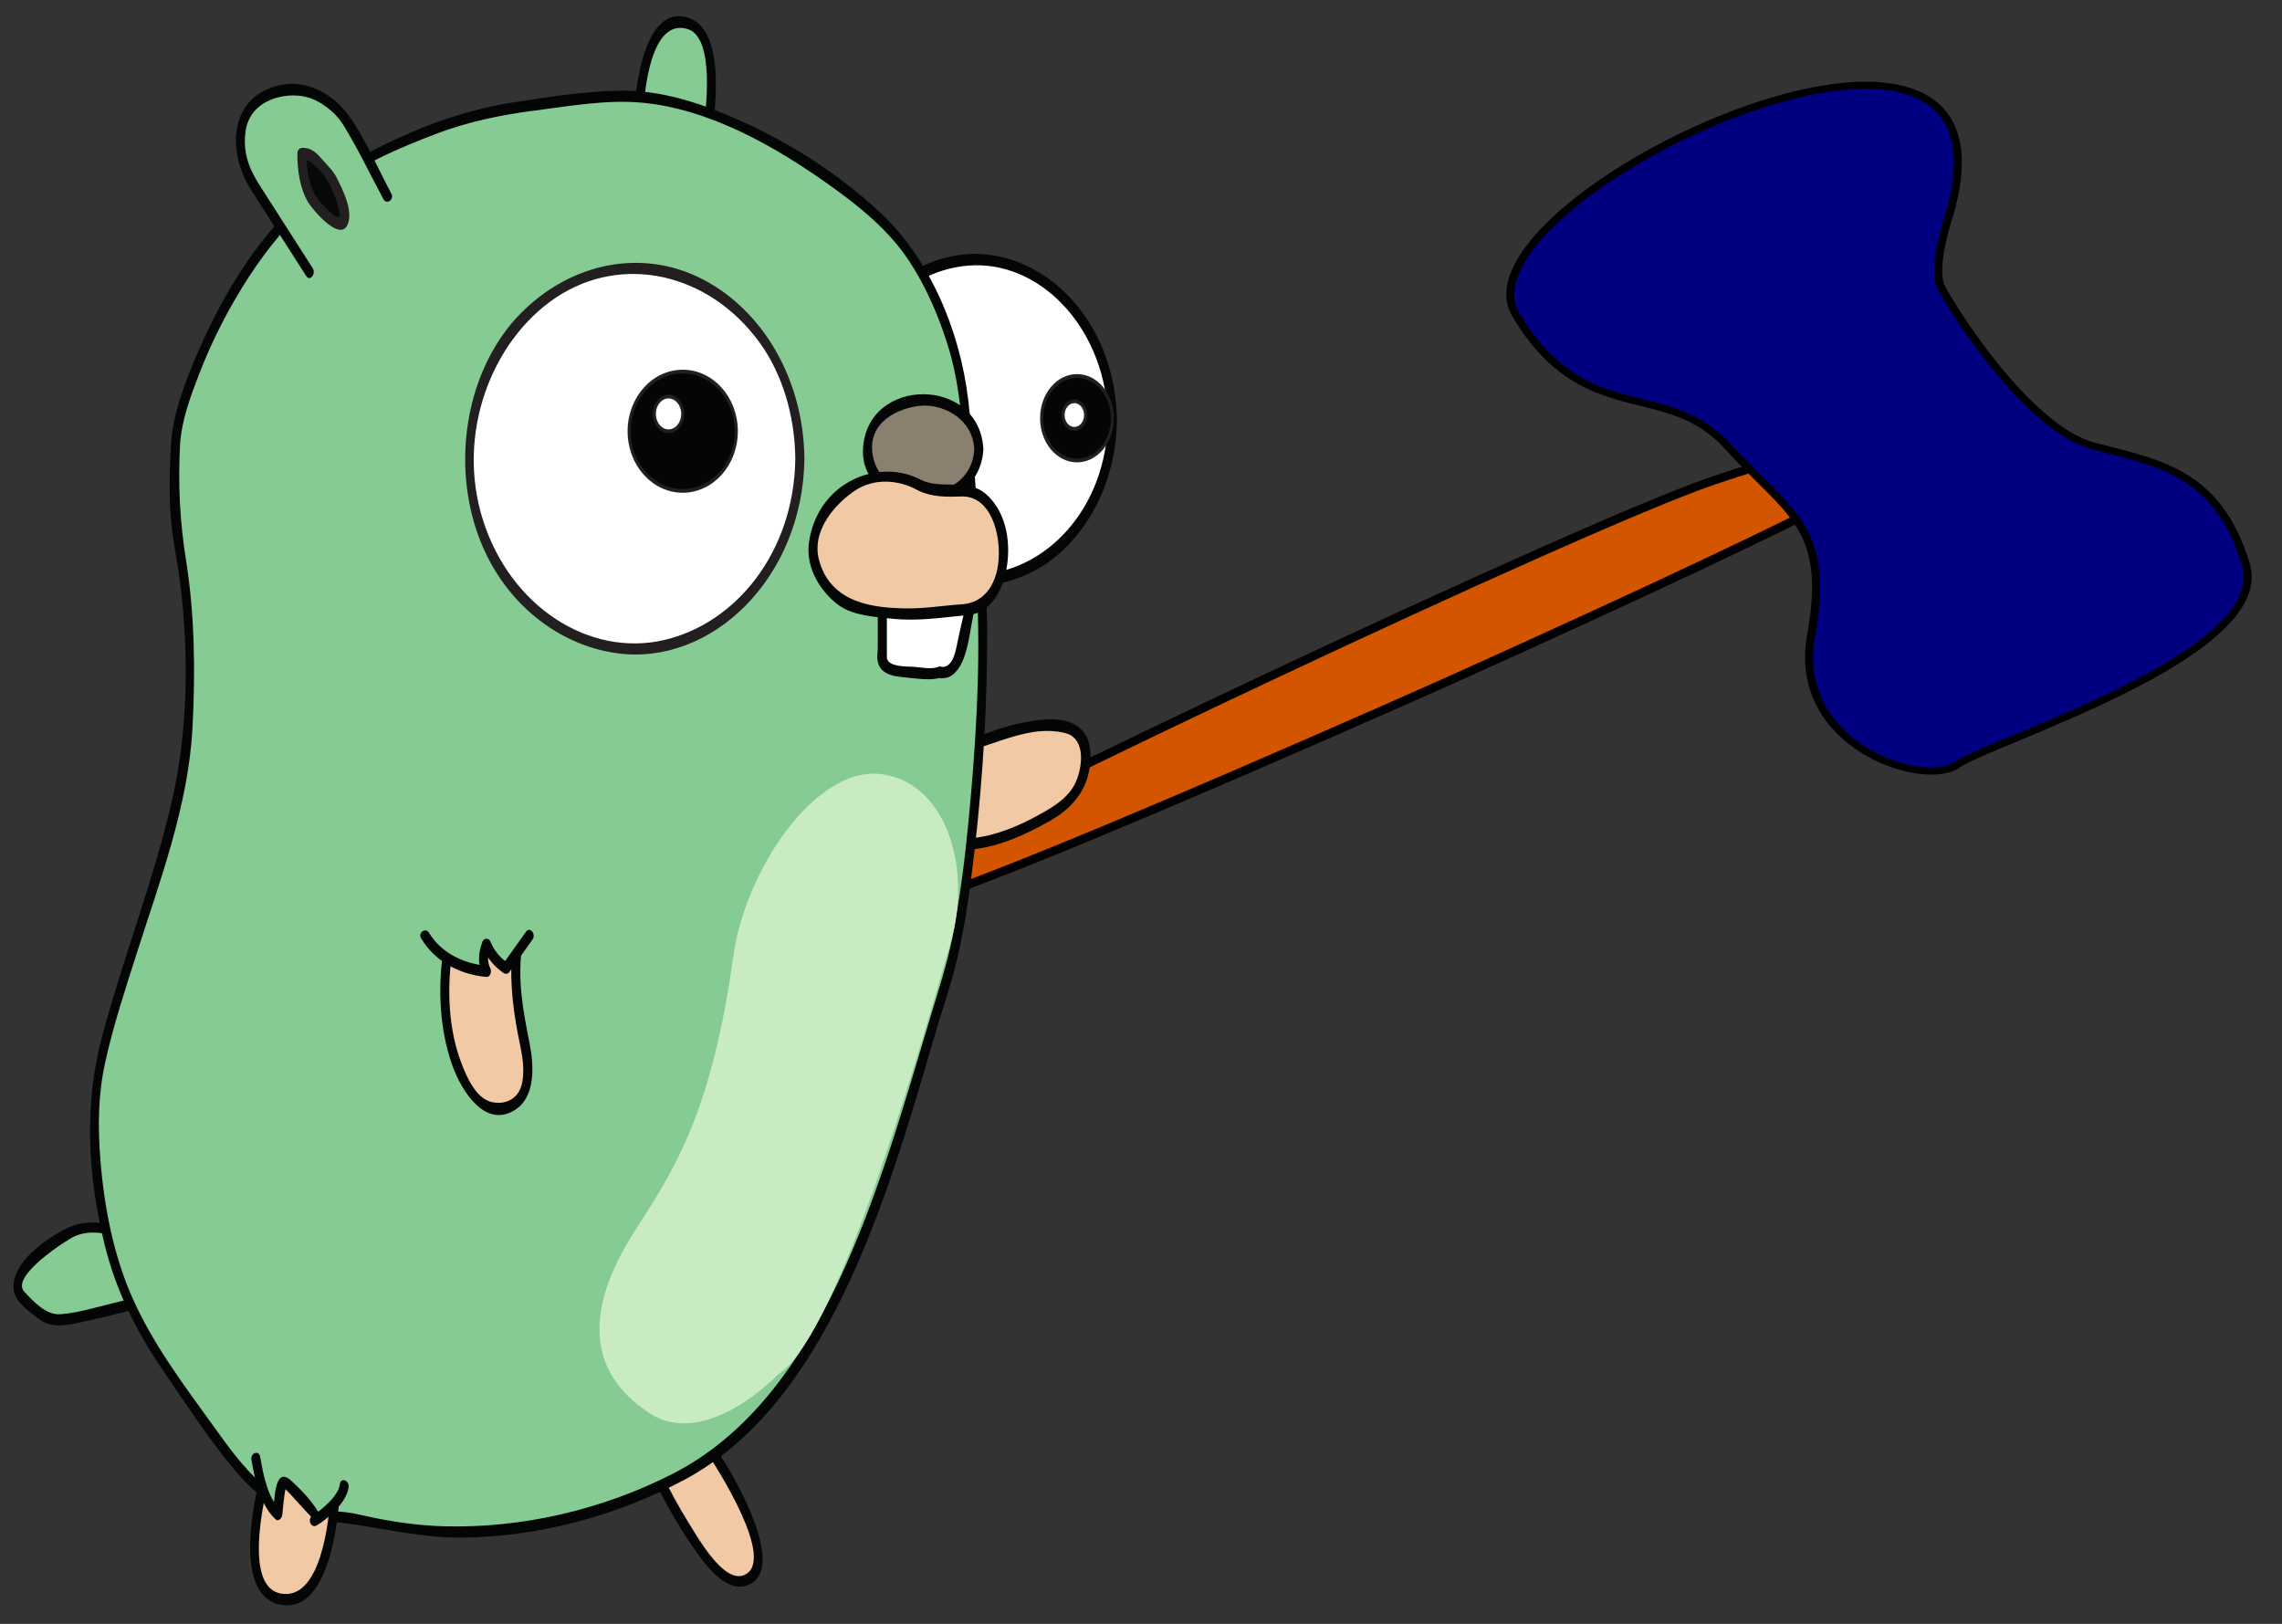 <?xml version="1.0" encoding="UTF-8" standalone="no"?>
<!-- Created with Inkscape (http://www.inkscape.org/) -->

<svg
   xmlns:dc="http://purl.org/dc/elements/1.1/"
   xmlns:cc="http://creativecommons.org/ns#"
   xmlns:rdf="http://www.w3.org/1999/02/22-rdf-syntax-ns#"
   xmlns:svg="http://www.w3.org/2000/svg"
   xmlns="http://www.w3.org/2000/svg"
   xmlns:sodipodi="http://sodipodi.sourceforge.net/DTD/sodipodi-0.dtd"
   xmlns:inkscape="http://www.inkscape.org/namespaces/inkscape"
   width="31.2mm"
   height="22.2mm"
   viewBox="0 0 184.252 131.102"
   id="svg5832"
   version="1.1"
   inkscape:version="0.91 r13725"
   sodipodi:docname="gopher_hammer_left.svg">
  <rect x="0" y="0" width="184.252" height="131.102" fill="#333333" stroke="none"/>
  <defs
     id="defs5834">
    <clipPath
       clipPathUnits="userSpaceOnUse"
       id="clipPath5570">
      <path
         d="M 0,792 1224,792 1224,0 0,0 0,792 Z"
         id="path5572"
         inkscape:connector-curvature="0" />
    </clipPath>
  </defs>
  <sodipodi:namedview
     id="base"
     pagecolor="#ffffff"
     bordercolor="#666666"
     borderopacity="1.0"
     inkscape:pageopacity="0.0"
     inkscape:pageshadow="2"
     inkscape:zoom="3.1297114"
     inkscape:cx="98.897289"
     inkscape:cy="86.388094"
     inkscape:document-units="px"
     inkscape:current-layer="layer1"
     showgrid="false"
     inkscape:window-width="1366"
     inkscape:window-height="768"
     inkscape:window-x="0"
     inkscape:window-y="0"
     inkscape:window-maximized="0" />
  <g
     inkscape:label="Layer 1"
     inkscape:groupmode="layer"
     id="layer1"
     transform="translate(0,-921.26)">
    <g
       id="g3595"
       transform="matrix(0.375,0.374,-0.424,0.331,129.502,873.293)">
      <path
         inkscape:connector-curvature="0"
         id="path3544"
         d="M 139.722,153.154 C 157.609,83.821 155.457,83.736 155.457,83.736 l -4.626,-0.466 c 0,0 -3.222,1.038 -10.368,20.178 -7.145,19.14 -30.353,117.726 -30.404,125.059 -0.051,7.332 0.446,19.597 6.822,3.543 6.375,-16.054 22.841,-78.896 22.841,-78.896 z"
         style="fill:#d45500;fill-rule:evenodd;stroke:#000000;stroke-width:1.349px;stroke-linecap:butt;stroke-linejoin:miter;stroke-opacity:1" />
      <path
         inkscape:connector-curvature="0"
         id="path3540"
         d="m 116.287,39.535 c -19.615,0.889 -31.203,63.146 -14.542,67.208 20.438,4.984 21.8,-9.256 35.97,-8.544 14.17,0.712 19.348,-2.493 30.793,11.39 11.445,13.883 29.157,4.273 29.43,-1.779 0.273,-6.052 16.623,-45.566 2.998,-52.329 -13.625,-6.764 -20.165,-1.78 -28.612,3.56 -8.448,5.34 -30.521,0.357 -33.791,-0.711 -3.27,-1.068 -7.902,-8.544 -7.902,-8.544 -4.684,-6.975 -9.215,-10.017 -13.403,-10.246 -0.315,-0.017 -0.629,-0.019 -0.94,-0.005 z"
         style="fill:#000080;fill-rule:evenodd;stroke:#000000;stroke-width:1.142px;stroke-linecap:butt;stroke-linejoin:miter;stroke-opacity:1" />
    </g>
    <g
       transform="matrix(0.245,0,0,-0.301,-104.306,1105.934)"
       id="g5566">
      <g
         id="g5568"
         clip-path="url(#clipPath5570)">
        <g
           id="g5574"
           transform="translate(740.309,387.01)">
          <path
             d="m 0,0 c 0,0 11.507,-0.41 21.489,3.783 9.983,4.192 23.651,8.014 21.389,22.578 -1.391,8.955 -22.921,4.354 -22.921,4.354 0,0 -15.763,-5.819 -26.229,-5.227"
             style="fill:#f1c9a5;fill-opacity:1;fill-rule:nonzero;stroke:none"
             id="path5576"
             inkscape:connector-curvature="0" />
        </g>
        <g
           id="g5578"
           transform="translate(740.309,385.51)">
          <path
             d="m 0,0 c 11.194,-0.319 21.678,3.307 31.696,7.961 4.585,2.129 8.774,5.082 11.26,9.573 1.95,3.521 2.846,10.012 0.207,13.404 -4.627,5.948 -15.523,4.092 -21.917,3.038 -9.364,-1.545 -17.688,-5.812 -27.518,-5.488 -1.936,0.064 -1.93,-2.936 0,-3 14.632,-0.483 28.062,8.833 42.766,5.917 6.05,-1.2 6.041,-7.563 3.871,-12.357 C 38.331,14.552 33.372,12.033 29.133,10.063 19.953,5.799 10.229,2.708 0,3 -1.936,3.056 -1.931,0.055 0,0"
             style="fill:#040606;fill-opacity:1;fill-rule:nonzero;stroke:none"
             id="path5580"
             inkscape:connector-curvature="0" />
        </g>
        <g
           id="g5582"
           transform="translate(636.233,581.535)">
          <path
             d="m 0,0 c 0,0 0.25,26.25 14.25,26 14,-0.25 8.25,-30.5 8.25,-30.5"
             style="fill:#85cb93;fill-opacity:1;fill-rule:nonzero;stroke:none"
             id="path5584"
             inkscape:connector-curvature="0" />
        </g>
        <g
           id="g5586"
           transform="translate(637.733,581.535)">
          <path
             d="M 0,0 C 0.109,8.048 2.706,27.261 14.663,24.198 23.697,21.883 20.776,2.439 19.554,-4.101 19.2,-5.992 22.091,-6.799 22.446,-4.899 24.132,4.118 26.798,24.186 14.735,27.276 0.778,30.852 -2.873,9.36 -3,0 -3.026,-1.936 -0.026,-1.933 0,0"
             style="fill:#040606;fill-opacity:1;fill-rule:nonzero;stroke:none"
             id="path5588"
             inkscape:connector-curvature="0" />
        </g>
        <g
           id="g5590"
           transform="translate(642.431,217.698)">
          <path
             d="M 0,0 C 0,0 19.75,-34.123 30.371,-27.438 40.993,-20.752 16.677,8.043 16.677,8.043"
             style="fill:#f1c9a5;fill-opacity:1;fill-rule:nonzero;stroke:none"
             id="path5592"
             inkscape:connector-curvature="0" />
        </g>
        <g
           id="g5594"
           transform="translate(641.136,216.941)">
          <path
             d="m 0,0 c 3.529,-6.072 7.606,-11.876 12.067,-17.296 4.323,-5.251 12.047,-14.278 19.818,-10.98 7.744,3.287 2.416,14.752 -0.111,19.614 C 28.34,-2.055 23.823,4.165 19.032,9.86 17.785,11.343 15.675,9.209 16.911,7.739 20.755,3.17 40.995,-22.507 29.609,-25.94 22.943,-27.95 14.604,-15.867 11.366,-11.611 8.187,-7.433 5.229,-3.027 2.59,1.514 1.619,3.186 -0.975,1.676 0,0"
             style="fill:#040606;fill-opacity:1;fill-rule:nonzero;stroke:none"
             id="path5596"
             inkscape:connector-curvature="0" />
        </g>
        <g
           id="g5598"
           transform="translate(471.233,282.285)">
          <path
             d="m 0,0 c -13.25,1.5 -13.25,3.25 -20,1.5 -6.75,-1.75 -25,-13 -18,-18.25 7,-5.25 7.75,-7 17,-5.5 9.25,1.5 28.5,5.75 28.5,5.75"
             style="fill:#85cb93;fill-opacity:1;fill-rule:nonzero;stroke:none"
             id="path5600"
             inkscape:connector-curvature="0" />
        </g>
        <g
           id="g5602"
           transform="translate(471.233,283.785)">
          <path
             d="m 0,0 c -8.839,1.056 -16.012,3.633 -24.489,-0.101 -5.379,-2.369 -17.404,-8.626 -16.509,-16.003 0.433,-3.566 5.612,-6.176 8.257,-7.884 3.943,-2.545 8.737,-1.774 13.097,-1.049 9.235,1.532 18.403,3.576 27.543,5.591 1.889,0.416 1.087,3.308 -0.798,2.892 -6.076,-1.339 -12.164,-2.622 -18.265,-3.846 -4.693,-0.943 -9.457,-2.021 -14.24,-2.349 -4.784,-0.329 -8.702,3.098 -12.103,6.053 -4.713,4.094 13.849,13.815 16.56,14.83 C -14.272,0.633 -6.766,-2.191 0,-3 1.918,-3.229 1.896,-0.227 0,0"
             style="fill:#040606;fill-opacity:1;fill-rule:nonzero;stroke:none"
             id="path5604"
             inkscape:connector-curvature="0" />
        </g>
        <g
           id="g5606"
           transform="translate(792.339,500.877)">
          <path
             d="m 0,0 c 0,-23.748 -20.283,-43 -45.303,-43 -25.019,0 -45.302,19.252 -45.302,43 0,23.748 20.283,43 45.302,43 C -20.283,43 0,23.748 0,0"
             style="fill:#ffffff;fill-opacity:1;fill-rule:nonzero;stroke:none"
             id="path5608"
             inkscape:connector-curvature="0" />
        </g>
        <g
           id="g5610"
           transform="translate(790.839,500.877)">
          <path
             d="M 0,0 C -0.391,-23.821 -20.633,-41.158 -43.803,-41.5 -66.976,-41.842 -87.223,-23.31 -87.605,0 -87.996,23.821 -66.38,41.167 -43.803,41.5 -20.63,41.842 -0.383,23.31 0,0 0.031,-1.933 3.032,-1.936 3,0 2.647,21.477 -12.946,38.792 -33.596,43.436 -54.46,48.127 -76.709,37.734 -86.293,18.672 c -9.5,-18.894 -2.534,-41.22 13.698,-53.747 16.85,-13.002 42.528,-12.397 58.927,1.036 C -3.303,-25.548 2.779,-13.431 3,0 3.032,1.936 0.031,1.933 0,0"
             style="fill:#040606;fill-opacity:1;fill-rule:nonzero;stroke:none"
             id="path5612"
             inkscape:connector-curvature="0" />
        </g>
        <g
           id="g5614"
           transform="translate(792.339,501.36)">
          <path
             d="m 0,0 c 0,-6.262 -5.223,-11.338 -11.666,-11.338 -6.443,0 -11.666,5.076 -11.666,11.338 0,6.262 5.223,11.338 11.666,11.338 C -5.223,11.338 0,6.262 0,0"
             style="fill:#040606;fill-opacity:1;fill-rule:nonzero;stroke:none"
             id="path5616"
             inkscape:connector-curvature="0" />
        </g>
        <g
           id="g5618"
           transform="translate(792.339,501.36)">
          <path
             d="m 0,0 c 0,-6.262 -5.223,-11.338 -11.666,-11.338 -6.443,0 -11.666,5.076 -11.666,11.338 0,6.262 5.223,11.338 11.666,11.338 C -5.223,11.338 0,6.262 0,0 Z"
             style="fill:none;stroke:#231f20;stroke-width:1;stroke-linecap:butt;stroke-linejoin:miter;stroke-miterlimit:10;stroke-dasharray:none;stroke-opacity:1"
             id="path5620"
             inkscape:connector-curvature="0" />
        </g>
        <g
           id="g5622"
           transform="translate(783.503,502.211)">
          <path
             d="m 0,0 c 0,-2.039 -1.658,-3.691 -3.705,-3.691 -2.047,0 -3.707,1.652 -3.707,3.691 0,2.038 1.66,3.691 3.707,3.691 C -1.658,3.691 0,2.038 0,0"
             style="fill:#ffffff;fill-opacity:1;fill-rule:nonzero;stroke:none"
             id="path5624"
             inkscape:connector-curvature="0" />
        </g>
        <g
           id="g5626"
           transform="translate(783.503,502.211)">
          <path
             d="m 0,0 c 0,-2.039 -1.658,-3.691 -3.705,-3.691 -2.047,0 -3.707,1.652 -3.707,3.691 0,2.038 1.66,3.691 3.707,3.691 C -1.658,3.691 0,2.038 0,0 Z"
             style="fill:none;stroke:#231f20;stroke-width:1;stroke-linecap:butt;stroke-linejoin:miter;stroke-miterlimit:10;stroke-dasharray:none;stroke-opacity:1"
             id="path5628"
             inkscape:connector-curvature="0" />
        </g>
        <g
           id="g5630"
           transform="translate(483.597,494.535)">
          <path
             d="m 0,0 c 0.909,13.007 22,58 58,74 36,16 50,16 85,19 35,3 88,-28 98,-41 C 251,39 258,27.203 260,9.602 262,-8 262,-16 265,-34 c 3,-18 -1,-87 -12,-113 -7.273,-17.191 -18.481,-59.741 -42.876,-92.958 C 197.625,-256.977 181.665,-271.546 161,-279 c -61,-22 -97.007,-9.358 -106,-9 -25.896,1.032 -31.273,8.471 -61,44 -17.988,21.5 -20.863,47.24 -20.863,65.25 0,21.875 30,73.75 31,103.75 C 5.915,-21.646 -2.47,-35.333 0,0"
             style="fill:#85cb93;fill-opacity:1;fill-rule:nonzero;stroke:none"
             id="path5632"
             inkscape:connector-curvature="0" />
        </g>
        <g
           id="g5634"
           transform="translate(485.097,494.535)">
          <path
             d="m 0,0 c 0.554,6.49 3.569,12.977 6.315,18.772 4.347,9.174 9.878,17.821 16.185,25.764 7.116,8.963 15.551,16.904 25.208,23.067 11.1,7.083 24.286,11.676 36.812,15.543 10.639,3.286 21.59,5.08 32.645,6.234 11.484,1.199 23.398,2.933 34.946,2.083 22.343,-1.644 44.478,-11.832 63.522,-23.064 7.174,-4.232 14.353,-8.908 20.35,-14.732 7.848,-7.624 14.003,-18.798 17.641,-29.007 4.459,-12.512 4.448,-26.386 5.778,-39.484 0.952,-9.368 2.954,-18.618 3.39,-28.028 0.897,-19.392 -0.691,-39.077 -2.952,-58.323 -1.218,-10.367 -2.841,-20.715 -5.245,-30.877 -1.794,-7.582 -4.707,-14.604 -7.387,-21.884 -17.021,-46.268 -35.461,-101.959 -85.116,-122.476 -23.397,-9.668 -49.801,-14.534 -75.095,-13.972 -7.486,0.167 -14.941,0.954 -22.329,2.155 -4.076,0.663 -8.13,1.596 -12.266,1.777 -7.768,0.342 -15.399,1.591 -22.243,5.449 -7.67,4.323 -13.743,11.33 -19.495,17.845 -9.356,10.598 -19.419,21.365 -26.254,33.797 -6.259,11.383 -9.402,24.306 -10.673,37.155 -0.893,9.024 -0.79,17.486 1.573,26.255 2.684,9.962 6.614,19.601 10.371,29.193 7.584,19.362 17.076,39.714 18.412,60.751 0.933,14.696 0.733,30.022 -2.108,44.525 C -0.1,-20.842 -0.732,-10.881 0,0 c 0.13,1.932 -2.871,1.919 -3,0 -0.492,-7.303 -0.777,-14.658 0.172,-21.937 0.617,-4.728 1.807,-9.356 2.597,-14.055 3.285,-19.54 2.865,-40.991 -2.534,-60.046 -6.08,-21.454 -15.919,-41.611 -22.894,-62.759 -6.072,-18.411 -4.82,-37.458 0.757,-55.951 3.779,-12.534 10.491,-23.313 18.831,-33.29 7.63,-9.126 15.108,-18.504 23.615,-26.841 5.045,-4.946 10.69,-9.116 17.339,-11.608 6.441,-2.415 13.124,-2.39 19.853,-3.115 12.756,-1.373 24.943,-3.901 37.898,-3.828 24.827,0.141 50.791,5.632 73.538,15.515 46.587,20.243 66.409,73.962 82.161,118.271 2.579,7.254 5.728,14.317 7.84,21.725 2.668,9.353 4.26,19.023 5.619,28.639 2.807,19.851 4.316,40.04 4.16,60.093 -0.059,7.746 -0.995,15.096 -2.122,22.745 -1.864,12.654 -2.254,25.478 -4.093,38.128 -2.813,19.36 -13.248,38.319 -28.902,50.225 -16.349,12.435 -35.841,21.731 -55.394,27.823 -9.839,3.066 -20.163,5.099 -30.5,4.952 C 133.159,94.519 121.036,92.983 109.35,91.473 95.016,89.622 81.301,85.721 67.871,80.423 53.24,74.651 40.412,67.59 29.161,56.48 19.649,47.089 11.838,35.887 5.625,24.085 1.77,16.763 -2.286,8.373 -3,0 -3.165,-1.929 -0.163,-1.913 0,0"
             style="fill:#040606;fill-opacity:1;fill-rule:nonzero;stroke:none"
             id="path5636"
             inkscape:connector-curvature="0" />
        </g>
        <g
           id="g5638"
           transform="translate(513.233,218.035)">
          <path
             d="M 0,0 C 0,0 -10.5,-31.75 5.5,-33.5 21.5,-35.25 23,-4.25 23,-4.25"
             style="fill:#f1c9a5;fill-opacity:1;fill-rule:nonzero;stroke:none"
             id="path5640"
             inkscape:connector-curvature="0" />
        </g>
        <g
           id="g5642"
           transform="translate(511.787,218.434)">
          <path
             d="m 0,0 c -3.175,-9.697 -8.658,-33.092 6.547,-35.345 14.919,-2.21 18.851,20.091 19.399,30.697 0.1,1.934 -2.9,1.924 -3,0 C 22.472,-13.827 19.385,-34.236 6.483,-32.324 -5.52,-30.546 0.517,-8.054 2.893,-0.797 3.497,1.047 0.599,1.83 0,0"
             style="fill:#040606;fill-opacity:1;fill-rule:nonzero;stroke:none"
             id="path5644"
             inkscape:connector-curvature="0" />
        </g>
        <g
           id="g5646"
           transform="translate(510.046,222.375)">
          <path
             d="m 0,0 c 0,0 2.362,-11.875 7.241,-15.042 0,0 0.88,8.5 1.713,8.833 0.834,0.333 12.167,-8.999 10.5,-10.333 -1.666,-1.334 9.688,5.904 9.677,9.202"
             style="fill:#85cb93;fill-opacity:1;fill-rule:nonzero;stroke:none"
             id="path5648"
             inkscape:connector-curvature="0" />
        </g>
        <g
           id="g5650"
           transform="translate(508.6,221.977)">
          <path
             d="m 0,0 c 1.155,-5.636 3.161,-12.342 7.931,-15.938 1.009,-0.762 2.152,0.308 2.257,1.294 0.155,1.469 0.348,2.933 0.566,4.393 0.137,0.912 0.317,1.813 0.52,2.711 0.219,0.975 -1.292,0.458 0.16,-0.537 1.249,-0.857 8.099,-7.276 8.254,-7.14 -0.371,-0.324 -0.558,-0.992 -0.386,-1.459 0.003,-0.009 0.006,-0.016 0.009,-0.025 0.351,-0.952 1.283,-1.345 2.204,-0.897 3.521,1.714 9.897,6.1 10.509,10.258 0.279,1.892 -2.612,2.705 -2.893,0.797 -0.485,-3.291 -6.317,-7.095 -9.131,-8.464 0.735,-0.299 1.469,-0.597 2.204,-0.896 0.304,-0.826 -0.598,-1.88 0.137,-0.78 0.209,0.313 0.203,0.699 0.215,1.057 0.034,1.053 -0.898,2.17 -1.528,2.906 -2.35,2.747 -5.161,5.112 -8.08,7.233 -5.482,3.985 -5.395,-5.705 -5.76,-9.157 0.752,0.432 1.504,0.864 2.256,1.295 C 5.419,-10.313 3.864,-3.938 2.893,0.797 2.504,2.691 -0.387,1.888 0,0"
             style="fill:#040606;fill-opacity:1;fill-rule:nonzero;stroke:none"
             id="path5652"
             inkscape:connector-curvature="0" />
        </g>
        <g
           id="g5654"
           transform="translate(639.667,234.553)">
          <path
             d="m 0,0 c -20.667,11.114 -21.145,27.75 -5,48.447 11.865,15.212 25.333,30.333 32.732,74 3.933,23.208 26.819,50.574 48.043,48.953 C 97,169.78 106.981,147.237 99.206,125.646 91.43,104.056 63.099,21.169 42.716,10.475 42.716,10.475 18.798,-10.109 0,0"
             style="fill:#c9ebc4;fill-opacity:1;fill-rule:nonzero;stroke:none"
             id="path5656"
             inkscape:connector-curvature="0" />
        </g>
        <g
           id="g5658"
           transform="translate(689.339,490.535)">
          <path
             d="m 0,0 c 0,-28.167 -24.387,-51 -54.469,-51 -30.083,0 -54.47,22.833 -54.47,51 0,28.167 24.387,51 54.47,51 C -24.387,51 0,28.167 0,0"
             style="fill:#ffffff;fill-opacity:1;fill-rule:nonzero;stroke:none"
             id="path5660"
             inkscape:connector-curvature="0" />
        </g>
        <g
           id="g5662"
           transform="translate(687.839,490.535)">
          <path
             d="m 0,0 c -0.349,-24.958 -19.498,-44.272 -43.423,-48.705 -24.459,-4.532 -50.443,8.91 -59.525,32.251 -9.017,23.172 2.986,48.186 24.029,59.618 21.985,11.944 50.469,6.53 67.027,-11.906 C -4.2,22.695 -0.159,11.431 0,0 0.027,-1.933 3.027,-1.936 3,0 2.7,21.468 -10.841,39.745 -30.382,48.034 c -19.994,8.482 -43.604,4.573 -60.209,-9.169 -16.349,-13.53 -22.376,-36.242 -15.25,-56.116 7.157,-19.962 26.591,-32.699 47.126,-34.968 C -27.526,-55.666 2.554,-31.96 3,0 3.027,1.936 0.027,1.933 0,0"
             style="fill:#231f20;fill-opacity:1;fill-rule:nonzero;stroke:none"
             id="path5664"
             inkscape:connector-curvature="0" />
        </g>
        <g
           id="g5666"
           transform="translate(668.399,497.868)">
          <path
             d="m 0,0 c 0,-8.836 -7.909,-16 -17.666,-16 -9.757,0 -17.666,7.164 -17.666,16 0,8.836 7.909,16 17.666,16 C -7.909,16 0,8.836 0,0"
             style="fill:#040606;fill-opacity:1;fill-rule:nonzero;stroke:none"
             id="path5668"
             inkscape:connector-curvature="0" />
        </g>
        <g
           id="g5670"
           transform="translate(668.399,497.868)">
          <path
             d="m 0,0 c 0,-8.836 -7.909,-16 -17.666,-16 -9.757,0 -17.666,7.164 -17.666,16 0,8.836 7.909,16 17.666,16 C -7.909,16 0,8.836 0,0 Z"
             style="fill:none;stroke:#231f20;stroke-width:1;stroke-linecap:butt;stroke-linejoin:miter;stroke-miterlimit:10;stroke-dasharray:none;stroke-opacity:1"
             id="path5672"
             inkscape:connector-curvature="0" />
        </g>
        <g
           id="g5674"
           transform="translate(650.733,502.516)">
          <path
             d="m 0,0 c 0,-2.567 -2.09,-4.648 -4.667,-4.648 -2.577,0 -4.667,2.081 -4.667,4.648 0,2.567 2.09,4.648 4.667,4.648 C -2.09,4.648 0,2.567 0,0"
             style="fill:#ffffff;fill-opacity:1;fill-rule:nonzero;stroke:none"
             id="path5676"
             inkscape:connector-curvature="0" />
        </g>
        <g
           id="g5678"
           transform="translate(650.733,502.516)">
          <path
             d="m 0,0 c 0,-2.567 -2.09,-4.648 -4.667,-4.648 -2.577,0 -4.667,2.081 -4.667,4.648 0,2.567 2.09,4.648 4.667,4.648 C -2.09,4.648 0,2.567 0,0 Z"
             style="fill:none;stroke:#231f20;stroke-width:1;stroke-linecap:butt;stroke-linejoin:miter;stroke-miterlimit:10;stroke-dasharray:none;stroke-opacity:1"
             id="path5680"
             inkscape:connector-curvature="0" />
        </g>
        <g
           id="g5682"
           transform="translate(527.733,540.535)">
          <path
             d="m 0,0 -19.667,25 c 0,0 -9.833,15.906 5.5,22.203 C 1.167,53.5 11.667,41.333 12.5,40.167 13.333,39 25.667,20.333 25.667,20.333"
             style="fill:#85cb93;fill-opacity:1;fill-rule:nonzero;stroke:none"
             id="path5684"
             inkscape:connector-curvature="0" />
        </g>
        <g
           id="g5686"
           transform="translate(528.794,541.595)">
          <path
             d="m 0,0 c -5.035,6.401 -10.07,12.801 -15.105,19.202 -4.102,5.214 -8.241,9.813 -7.045,17.405 1.354,8.596 13.062,10.772 20.067,9.323 4.47,-0.925 9.431,-3.892 12.227,-7.581 C 14.911,32.06 18.96,25.1 23.311,18.516 24.373,16.91 26.972,18.411 25.902,20.03 21.328,26.952 17.246,35 11.663,41.15 c -3.969,4.371 -9.541,7.241 -15.348,8.096 -6.518,0.961 -15.653,-1.349 -19.413,-7.235 -4.272,-6.688 -1.815,-15.16 2.767,-20.984 6.07,-7.716 12.14,-15.432 18.21,-23.148 C -0.926,-3.641 1.182,-1.502 0,0"
             style="fill:#040606;fill-opacity:1;fill-rule:nonzero;stroke:none"
             id="path5688"
             inkscape:connector-curvature="0" />
        </g>
        <g
           id="g5690"
           transform="translate(525.233,572.368)">
          <path
             d="m 0,0 c 0,0 -0.104,-9 3.948,-13 4.052,-4 7.719,-6.833 9.719,-5.333 2,1.5 -3.5,12.5 -5.834,13.833 C 5.5,-3.167 4,0.5 0,0"
             style="fill:#060809;fill-opacity:1;fill-rule:nonzero;stroke:none"
             id="path5692"
             inkscape:connector-curvature="0" />
        </g>
        <g
           id="g5694"
           transform="translate(523.733,572.368)">
          <path
             d="m 0,0 c -0.019,-4.495 0.861,-9.5 3.602,-13.153 1.339,-1.785 10.627,-10.975 13.058,-5.723 1.721,3.716 -1.787,9.276 -3.666,12.328 -1.186,1.927 -2.651,2.934 -4.246,4.444 -2.217,2.1 -4.019,3.747 -7.248,3.604 -1.927,-0.085 -1.935,-3.085 0,-3 2.773,0.123 6.465,-3.225 8.16,-5.462 1.95,-2.575 3.423,-5.76 4.253,-8.867 0.843,-3.154 -3.75,0.578 -4.458,1.158 -2.214,1.816 -4.081,3.699 -5.116,6.396 C 3.351,-5.695 2.988,-2.754 3,0 3.008,1.935 0.008,1.934 0,0"
             style="fill:#231f20;fill-opacity:1;fill-rule:nonzero;stroke:none"
             id="path5696"
             inkscape:connector-curvature="0" />
        </g>
        <g
           id="g5698"
           transform="translate(748.311,493.052)">
          <path
             d="m 0,0 c 0,-7.281 -8.208,-13.184 -18.333,-13.184 -10.125,0 -18.334,5.903 -18.334,13.184 0,7.281 8.209,13.184 18.334,13.184 C -8.208,13.184 0,7.281 0,0"
             style="fill:#8b806f;fill-opacity:1;fill-rule:nonzero;stroke:none"
             id="path5700"
             inkscape:connector-curvature="0" />
        </g>
        <g
           id="g5702"
           transform="translate(746.811,493.052)">
          <path
             d="m 0,0 c -0.933,-15.759 -32.734,-15.759 -33.667,0 -0.49,8.28 10.556,11.492 16.834,11.684 C -9.797,11.899 -0.474,8.007 0,0 0.113,-1.922 3.114,-1.934 3,0 1.837,19.66 -35.504,19.66 -36.667,0 -37.261,-10.034 -24.741,-14.441 -16.833,-14.684 -7.987,-14.954 2.427,-9.692 3,0 3.114,1.934 0.113,1.922 0,0"
             style="fill:#040606;fill-opacity:1;fill-rule:nonzero;stroke:none"
             id="path5704"
             inkscape:connector-curvature="0" />
        </g>
        <g
           id="g5706"
           transform="translate(716.511,461.965)">
          <path
             d="m 0,0 0,-24.75 c 0,0 -1.379,-3.441 8.27,-3.934 9.649,-0.492 10.751,0 10.751,0 0,0 4.961,-1.638 6.891,6.393 1.931,8.031 6.894,23.111 6.894,23.111 L 0,0 Z"
             style="fill:#ffffff;fill-opacity:1;fill-rule:nonzero;stroke:none"
             id="path5708"
             inkscape:connector-curvature="0" />
        </g>
        <g
           id="g5710"
           transform="translate(715.011,461.965)">
          <path
             d="m 0,0 0,-21.921 c 0,-2.042 -0.415,-2.675 0.126,-4.343 1.145,-3.528 6.747,-3.704 9.644,-3.92 3.369,-0.251 7.774,-0.89 11.133,0.048 -1.569,-0.438 0.926,-0.181 1.489,-0.111 1.657,0.21 2.929,1.123 4.042,2.319 3.466,3.724 4.035,11.35 5.454,16.08 1.232,4.107 2.526,8.196 3.864,12.269 C 36.054,1.339 35.249,2.344 34.306,2.32 23.37,2.047 12.436,1.773 1.5,1.5 c -1.931,-0.048 -1.936,-3.048 0,-3 10.936,0.273 21.87,0.547 32.806,0.82 -0.483,0.633 -0.964,1.266 -1.447,1.899 -2.505,-7.631 -4.967,-15.311 -6.893,-23.111 -0.574,-2.327 -1.715,-5.378 -4.537,-5.427 -0.456,-0.008 -0.858,0.244 -1.324,0.076 -2.368,-0.858 -6.104,-0.12 -8.517,-0.027 C 9.414,-27.185 3,-27.322 3,-24.7 L 3,-18.042 3,0 C 3,1.935 0,1.935 0,0"
             style="fill:#040606;fill-opacity:1;fill-rule:nonzero;stroke:none"
             id="path5712"
             inkscape:connector-curvature="0" />
        </g>
        <g
           id="g5714"
           transform="translate(728.834,483.377)">
          <path
             d="m 0,0 c 0,0 -8.404,3.956 -17.07,1.79 -8.668,-2.167 -18.834,-11.166 -18,-19.833 0.832,-8.668 9.666,-14.501 15,-14.668 2.012,-0.062 6.723,-1.832 17.736,-1.832 9.853,0 11.501,0.932 17.334,1.166 7.469,0.301 12.762,6 12.596,16.5 -0.166,10.5 -7.334,15.834 -15,15.334 C 4.93,-2.043 0,0 0,0"
             style="fill:#f1c9a5;fill-opacity:1;fill-rule:nonzero;stroke:none"
             id="path5716"
             inkscape:connector-curvature="0" />
        </g>
        <g
           id="g5718"
           transform="translate(729.591,484.672)">
          <path
             d="m 0,0 c -13.778,6.253 -34.188,-0.124 -37.224,-16.461 -1.328,-7.154 4.143,-13.726 9.902,-17.077 4.753,-2.765 12.1,-3.084 17.458,-3.552 8.465,-0.739 16.797,0.351 25.211,1.003 7.191,0.558 11.424,6.52 12.656,13.117 1.359,7.284 -0.732,14.885 -6.863,19.269 -6.209,4.439 -14.638,1.153 -21.498,3.852 -1.802,0.709 -2.577,-2.193 -0.797,-2.893 4.469,-1.759 9.43,-1.695 14.139,-1.566 8.615,0.236 12.414,-7.996 12.339,-15.403 -0.078,-7.66 -4.494,-13.132 -12.194,-13.517 -6.072,-0.304 -11.983,-1.15 -18.099,-1.093 -10.49,0.099 -24.871,1.163 -28.895,12.741 -2.836,8.16 5.477,15.417 11.765,18.847 6.168,3.365 14.273,3.008 20.586,0.142 C 0.233,-3.384 1.76,-0.799 0,0"
             style="fill:#040606;fill-opacity:1;fill-rule:nonzero;stroke:none"
             id="path5720"
             inkscape:connector-curvature="0" />
        </g>
        <g
           id="g5722"
           transform="translate(573.255,358.034)">
          <path
             d="m 0,0 c 0,0 -1.948,-10.389 0,-20.129 1.948,-9.739 7.792,-24.023 19.479,-21.427 11.688,2.598 5.194,19.804 5.194,19.804 0,0 -3.571,13.96 -1.623,23.375"
             style="fill:#f1c9a5;fill-opacity:1;fill-rule:nonzero;stroke:none"
             id="path5724"
             inkscape:connector-curvature="0" />
        </g>
        <g
           id="g5726"
           transform="translate(571.809,358.433)">
          <path
             d="m 0,0 c -1.801,-10.016 -1.204,-20.82 2.82,-30.246 3.322,-7.779 11.25,-17.347 20.847,-12.353 6.744,3.51 6.314,11.721 4.731,18.119 -2.049,8.277 -3.977,16.722 -2.455,25.306 0.335,1.891 -2.555,2.7 -2.893,0.797 -1.376,-7.759 -0.29,-15.816 1.447,-23.44 1.011,-4.439 2.531,-8.507 1.592,-13.173 -0.989,-4.914 -6.067,-6.433 -10.478,-5.416 -4.861,1.121 -7.797,6.413 -9.719,10.548 C 1.77,-20.995 1.181,-10.319 2.893,-0.797 3.233,1.094 0.342,1.902 0,0"
             style="fill:#040606;fill-opacity:1;fill-rule:nonzero;stroke:none"
             id="path5728"
             inkscape:connector-curvature="0" />
        </g>
        <g
           id="g5730"
           transform="translate(565.833,362.583)">
          <path
             d="m 0,0 c 5.894,-8.667 20.225,-9.583 20.225,-9.583 0,0 -2.334,3.582 0,7.249 0,0 2.108,-4.416 6.442,-6.416 L 34.333,0"
             style="fill:#85cb93;fill-opacity:1;fill-rule:nonzero;stroke:none"
             id="path5732"
             inkscape:connector-curvature="0" />
        </g>
        <g
           id="g5734"
           transform="translate(564.538,361.826)">
          <path
             d="m 0,0 c 4.929,-6.648 13.456,-9.75 21.52,-10.326 1.158,-0.083 1.839,1.329 1.295,2.257 -1.046,1.786 -1.012,3.591 0,5.735 l -2.59,0 c 1.523,-3.02 4.034,-5.364 6.98,-6.954 0.566,-0.306 1.366,-0.28 1.817,0.234 2.556,2.917 5.112,5.833 7.667,8.75 1.27,1.449 -0.843,3.579 -2.121,2.121 -2.555,-2.917 -5.111,-5.833 -7.667,-8.75 0.606,0.079 1.212,0.157 1.818,0.235 -2.531,1.366 -4.6,3.294 -5.904,5.878 -0.484,0.96 -2.118,1 -2.59,0 -1.383,-2.93 -1.704,-5.853 0,-8.763 0.432,0.752 0.863,1.505 1.295,2.257 C 14.626,-6.833 6.819,-4.189 2.591,1.514 1.452,3.049 -1.154,1.556 0,0"
             style="fill:#040606;fill-opacity:1;fill-rule:nonzero;stroke:none"
             id="path5736"
             inkscape:connector-curvature="0" />
        </g>
      </g>
    </g>
  </g>
</svg>
